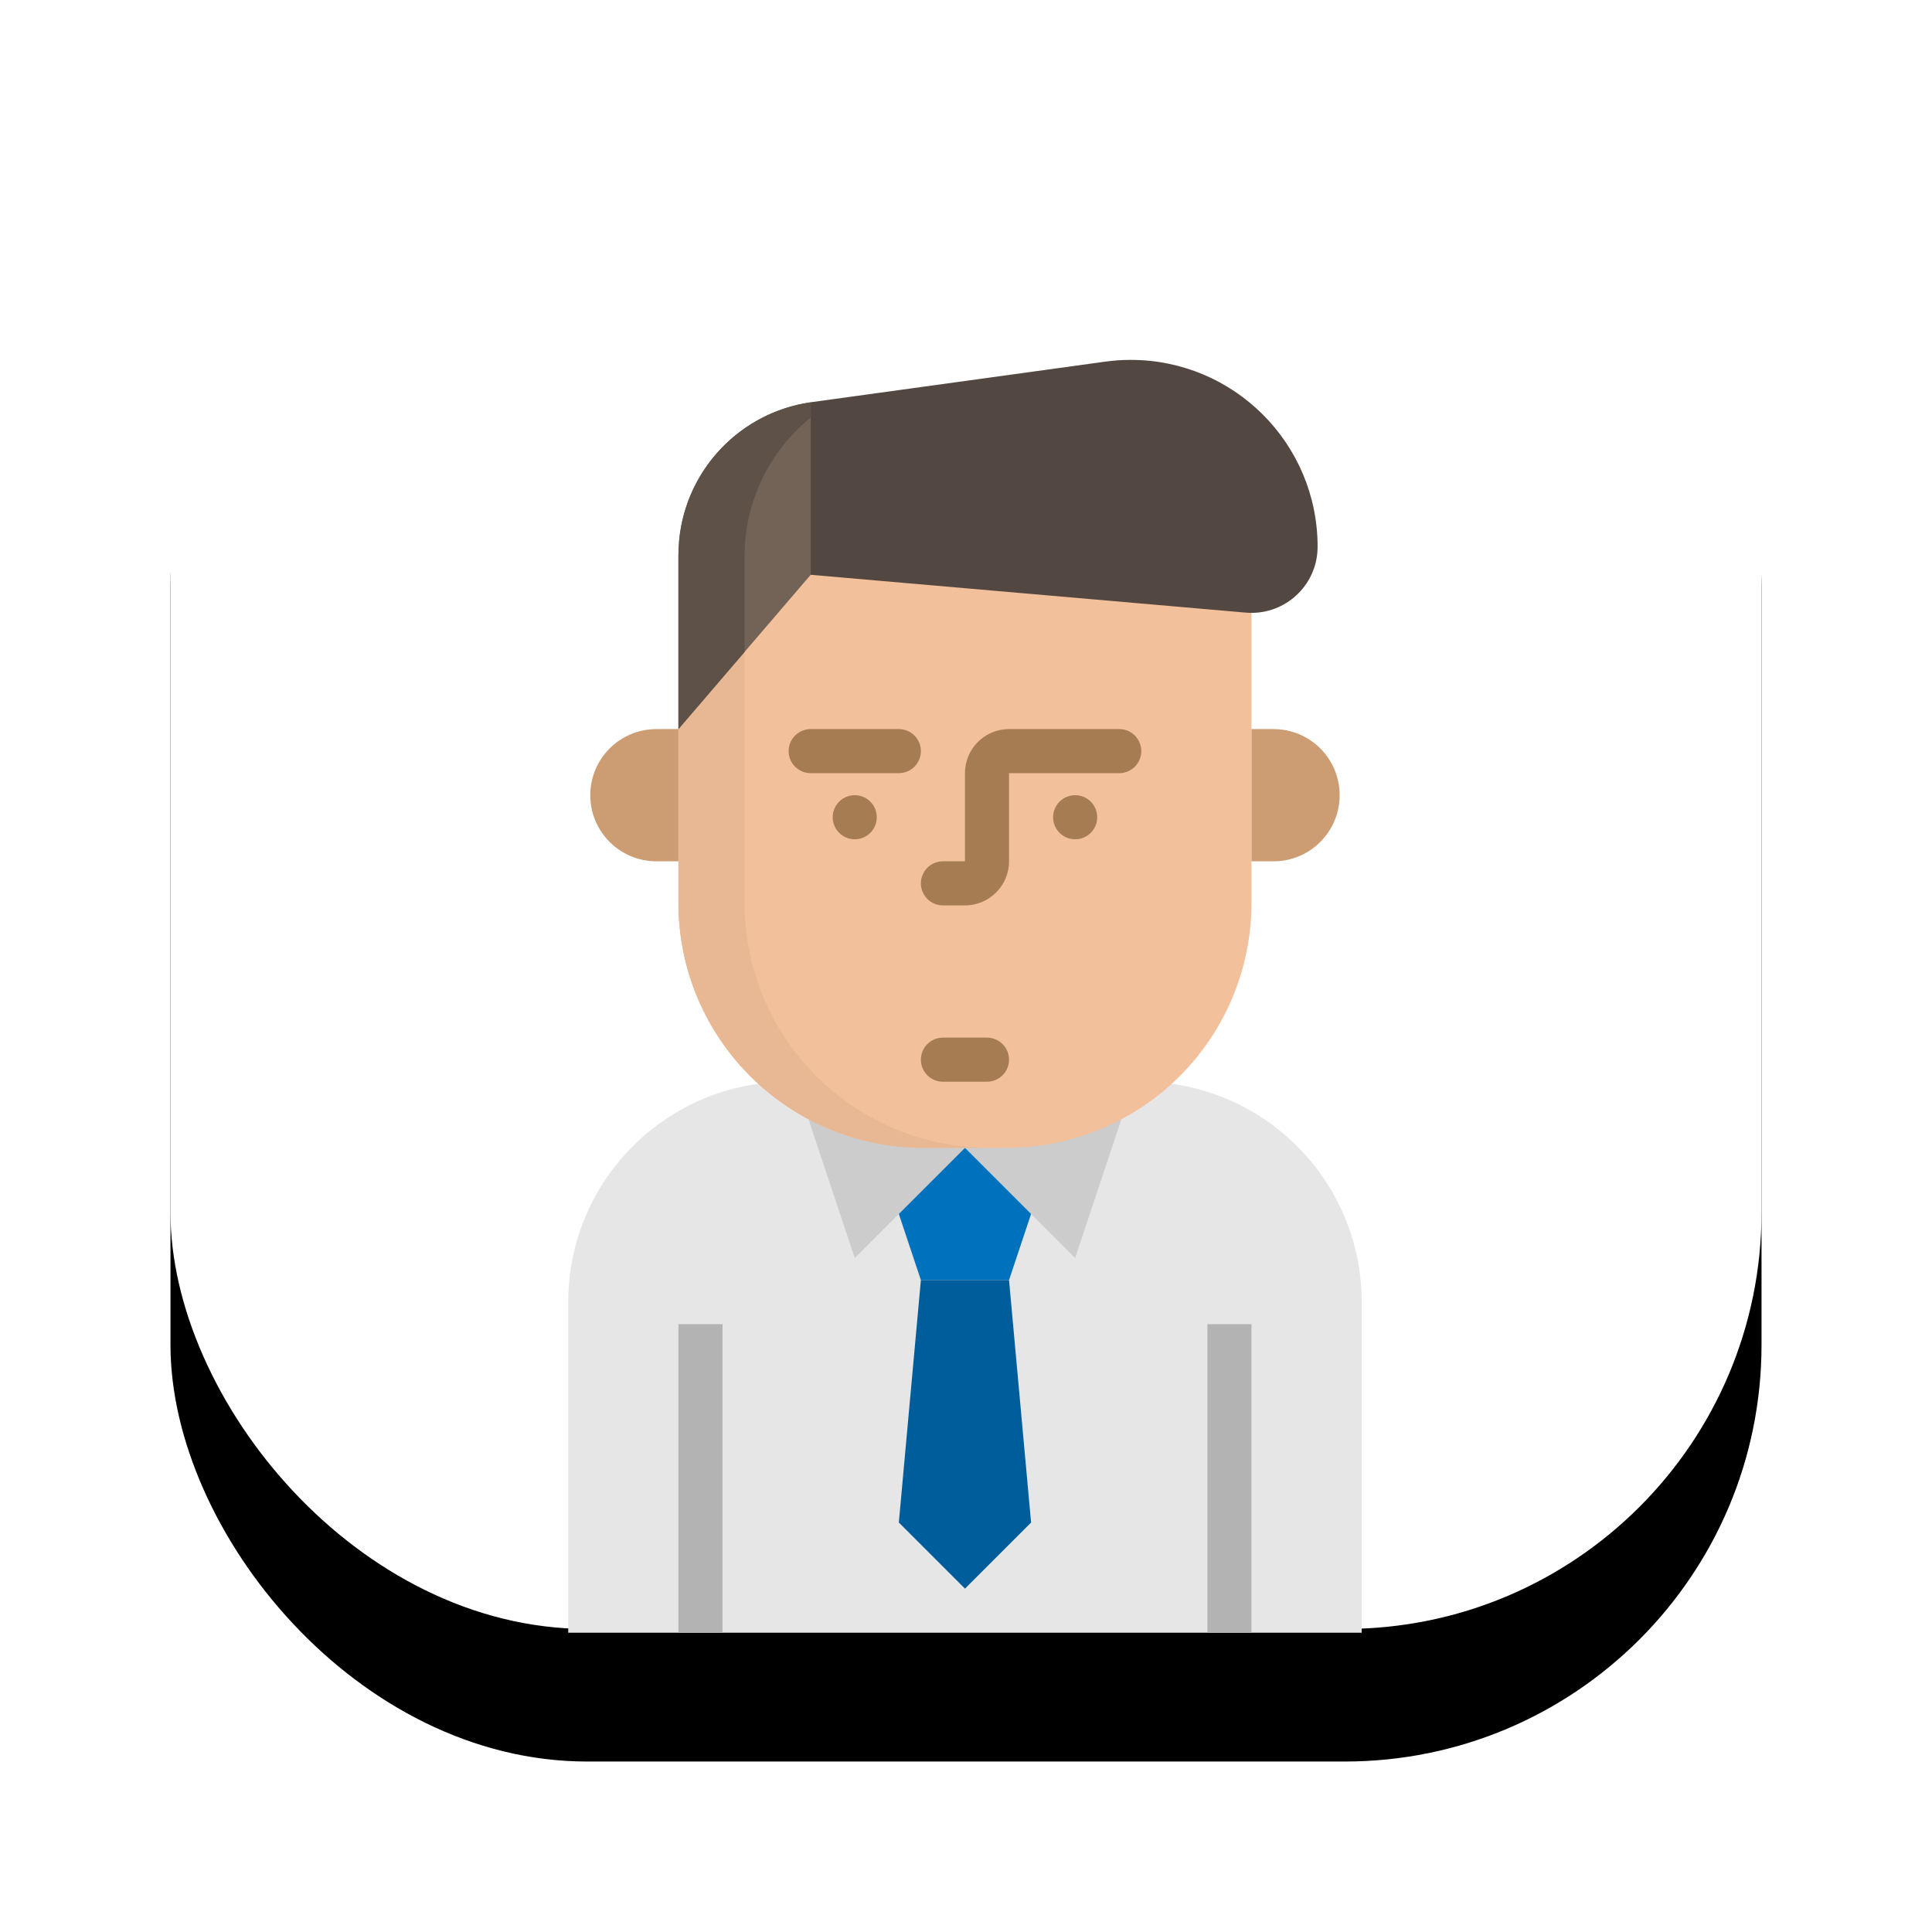 <?xml version="1.0" encoding="UTF-8"?>
<svg width="102px" height="102px" viewBox="0 0 102 102" version="1.1" xmlns="http://www.w3.org/2000/svg" xmlns:xlink="http://www.w3.org/1999/xlink">
    <!-- Generator: Sketch 52.2 (67145) - http://www.bohemiancoding.com/sketch -->
    <title>分组 4</title>
    <desc>Created with Sketch.</desc>
    <defs>
        <rect id="path-1" x="0" y="0" width="84" height="84" rx="22"></rect>
        <filter x="-20.2%" y="-11.9%" width="140.5%" height="140.5%" filterUnits="objectBoundingBox" id="filter-2">
            <feMorphology radius="0.5" operator="dilate" in="SourceAlpha" result="shadowSpreadOuter1"></feMorphology>
            <feOffset dx="0" dy="7" in="shadowSpreadOuter1" result="shadowOffsetOuter1"></feOffset>
            <feGaussianBlur stdDeviation="4" in="shadowOffsetOuter1" result="shadowBlurOuter1"></feGaussianBlur>
            <feColorMatrix values="0 0 0 0 0.102   0 0 0 0 0.175   0 0 0 0 0.505  0 0 0 0.133 0" type="matrix" in="shadowBlurOuter1"></feColorMatrix>
        </filter>
    </defs>
    <g id="Page-1" stroke="none" stroke-width="1" fill="none" fill-rule="evenodd">
        <g id="首页" transform="translate(-324, -167)">
            <g id="分组-4" transform="translate(333, 169)">
                <g id="矩形" fill-rule="nonzero">
                    <use fill="black" fill-opacity="1" filter="url(#filter-2)" xlink:href="#path-1"></use>
                    <use fill="#FFFFFF" xlink:href="#path-1"></use>
                </g>
                <g id="1100191" transform="translate(21, 17)">
                    <path d="M11.636,38.109 L30.254,38.109 C36.681,38.109 41.89,43.319 41.89,49.746 L41.89,67.2 L0,67.2 L0,49.746 C0,43.319 5.209,38.109 11.636,38.109 Z" id="路径" fill="#E6E6E6"></path>
                    <polygon id="路径" fill="#B3B3B3" points="5.818 50.909 8.145 50.909 8.145 67.2 5.818 67.2"></polygon>
                    <polygon id="路径" fill="#B3B3B3" points="33.745 50.909 36.072 50.909 36.072 67.2 33.745 67.2"></polygon>
                    <polygon id="路径" fill="#CCCCCC" points="20.945 41.6 15.127 47.418 12.685 40.091"></polygon>
                    <polygon id="路径" fill="#CCCCCC" points="20.945 41.6 26.763 47.418 29.206 40.091"></polygon>
                    <polygon id="路径" fill="#0071BC" points="18.618 48.582 17.454 45.091 20.945 41.6 24.436 45.091 23.272 48.582"></polygon>
                    <polygon id="路径" fill="#005D9C" points="17.454 61.382 18.618 48.582 23.272 48.582 24.436 61.382 20.945 64.873"></polygon>
                    <path d="M36.072,10.183 L36.072,28.672 C36.072,31.758 34.968,34.743 32.96,37.085 C30.504,39.951 26.919,41.601 23.145,41.6 L18.746,41.6 C14.972,41.601 11.386,39.951 8.931,37.085 C6.922,34.743 5.818,31.758 5.818,28.672 L5.818,10.183 L36.072,10.183 Z" id="路径" fill="#F2C09A"></path>
                    <path d="M12.422,37.085 C10.413,34.743 9.309,31.758 9.309,28.672 L9.309,10.183 L5.818,10.183 L5.818,28.672 C5.819,35.812 11.606,41.6 18.746,41.6 L22.237,41.6 C18.463,41.601 14.877,39.951 12.422,37.085 Z" id="路径" fill="#E8B894"></path>
                    <path d="M20.945,28.8 L19.782,28.8 C19.139,28.8 18.618,28.279 18.618,27.637 C18.618,26.994 19.139,26.473 19.782,26.473 L20.945,26.473 L20.945,21.819 C20.945,20.533 21.987,19.491 23.272,19.491 L29.091,19.491 C29.733,19.491 30.254,20.013 30.254,20.655 C30.254,21.298 29.733,21.819 29.091,21.819 L23.272,21.819 L23.272,26.473 C23.272,27.758 22.23,28.8 20.945,28.8 Z" id="路径" fill="#A67C52"></path>
                    <path d="M17.454,21.819 L12.8,21.819 C12.157,21.819 11.636,21.298 11.636,20.655 C11.636,20.013 12.157,19.492 12.8,19.492 L17.454,19.492 C18.097,19.492 18.618,20.013 18.618,20.655 C18.618,21.298 18.097,21.819 17.454,21.819 Z" id="路径" fill="#A67C52"></path>
                    <path d="M36.072,19.492 L37.236,19.492 C39.164,19.492 40.727,21.054 40.727,22.982 C40.727,24.91 39.164,26.473 37.236,26.473 L36.072,26.473 L36.072,19.492 Z" id="路径" fill="#CC9C72"></path>
                    <path d="M5.818,26.473 L4.655,26.473 C2.727,26.473 1.164,24.91 1.164,22.982 C1.164,21.054 2.727,19.492 4.655,19.492 L5.818,19.492 L5.818,26.473 Z" id="路径" fill="#CC9C72"></path>
                    <g id="分组" transform="translate(13.912, 22.969)" fill="#A67C52">
                        <path d="M2.378,1.177 C2.378,1.82 1.857,2.341 1.215,2.341 C0.572,2.341 0.051,1.82 0.051,1.177 C0.051,0.535 0.572,0.013 1.215,0.013 C1.857,0.013 2.378,0.535 2.378,1.177 Z" id="路径"></path>
                        <path d="M14.015,1.177 C14.015,1.82 13.494,2.341 12.851,2.341 C12.208,2.341 11.687,1.82 11.687,1.177 C11.687,0.535 12.208,0.013 12.851,0.013 C13.494,0.013 14.015,0.535 14.015,1.177 Z" id="路径"></path>
                        <path d="M8.196,15.14 L5.869,15.14 C5.226,15.14 4.706,14.62 4.706,13.977 C4.706,13.334 5.226,12.813 5.869,12.813 L8.196,12.813 C8.839,12.813 9.36,13.334 9.36,13.977 C9.36,14.62 8.839,15.14 8.196,15.14 Z" id="路径"></path>
                    </g>
                    <path d="M28.349,0.093 L12.851,2.23 L12.8,2.239 L12.8,11.346 L35.77,13.343 C37.69,13.51 39.383,12.088 39.55,10.168 C39.559,10.067 39.563,9.967 39.563,9.866 C39.564,4.417 35.147,0.001 29.699,0 C29.247,0 28.797,0.031 28.349,0.093 Z" id="路径" fill="#534741"></path>
                    <path d="M5.818,10.299 L5.818,19.492 L12.8,11.346 L12.8,2.239 C8.793,2.818 5.82,6.251 5.818,10.299 Z" id="路径" fill="#736357"></path>
                    <path d="M9.309,10.369 C9.31,7.526 10.592,4.836 12.8,3.047 L12.8,2.239 C9.088,2.776 6.222,5.778 5.858,9.511 C5.832,9.794 5.818,10.079 5.818,10.369 L5.818,19.492 L9.309,15.419 L9.309,10.369 Z" id="路径" fill="#5E5147"></path>
                </g>
            </g>
        </g>
    </g>
</svg>